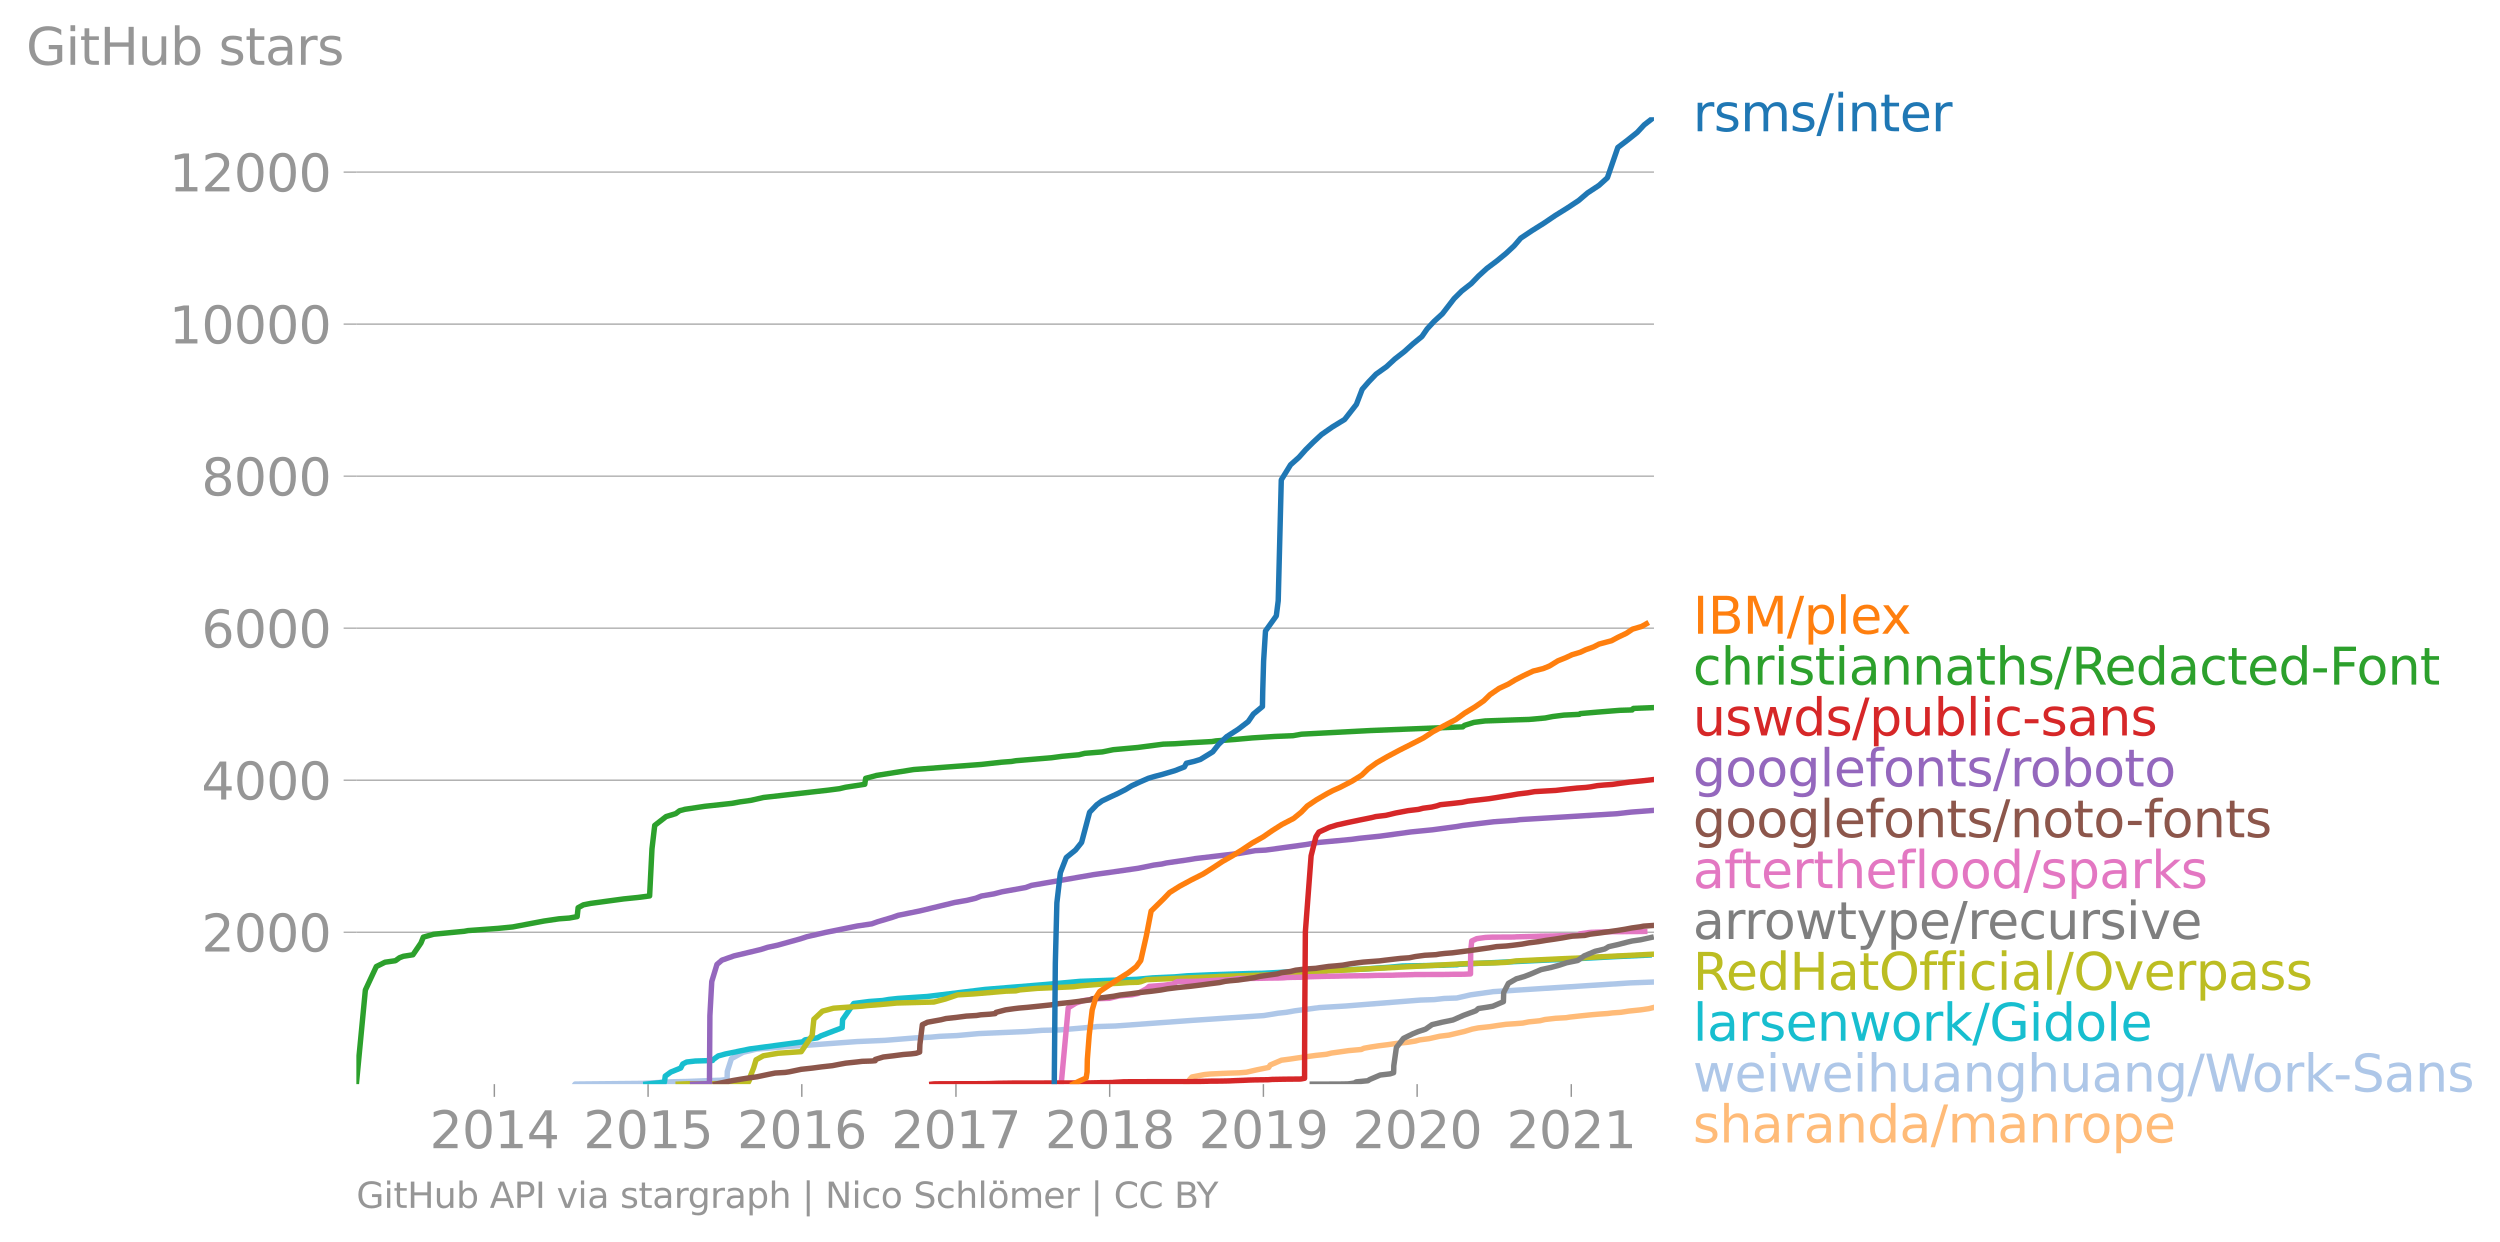 <svg height="455.889" viewBox="0 0 688.031 341.917" width="917.374" xmlns="http://www.w3.org/2000/svg" xmlns:xlink="http://www.w3.org/1999/xlink"><defs><style>*{stroke-linecap:butt;stroke-linejoin:round}</style></defs><g id="figure_1"><path d="M0 341.917h688.03V0H0z" style="fill:none" id="patch_1"/><g id="axes_1"><path d="M98.073 298.369h357.12V32.257H98.073z" style="fill:none" id="patch_2"/><path clip-path="url(#p3b4c001f83)" d="m326.531 298.369.91-1.318.593-.648 3.43-.67 1.47-.146 3.476-.168 2.019-.083 2.606-.084 2.004-.167 2.917-.67 3.207-.648.42-.67 3.087-1.318 2.363-.313 2.255-.335 2.38-.335 2.464-.334 2.94-.314 1.373-.335 2.39-.335 2.336-.334 3.476-.314.722-.335 1.84-.335 2.193-.334 2.506-.314 2.353-.335 3.245-.334 2.083-.335 1.106-.314 2.58-.335 2.96-.67 2.53-.313 1.42-.335 2.859-.669 2.128-.648 1.702-.335 3.182-.335 2.037-.314 2.377-.334 2.539-.168 2.067-.167 1.646-.335 3.107-.314 1.35-.334 2.92-.335 2.924-.167 1.003-.168 2.826-.313 3.226-.335 1.966-.168 2.41-.167 1.333-.167 2.328-.168 2.154-.334 3.237-.335 2.284-.335 1.355-.334" style="fill:none;stroke:#ffbb78;stroke-linecap:square;stroke-width:1.5" id="line2d_1"/><g id="matplotlib.axis_1"><g id="xtick_1"><g id="line2d_2"><defs><path d="M0 0v3.5" id="md250fef628" style="stroke:#969696;stroke-width:.4"/></defs><use style="fill:#969696;stroke:#969696;stroke-width:.4" x="136.051" xlink:href="#md250fef628" y="298.369"/></g><g style="fill:#969696" transform="matrix(.14 0 0 -.14 118.236 316.007)" id="text_1"><defs><path d="M1228 531h2203V0H469v531q359 372 979 998 621 627 780 809 303 340 423 576 121 236 121 464 0 372-261 606-261 235-680 235-297 0-627-103-329-103-704-313v638q381 153 712 231 332 78 607 78 725 0 1156-363 431-362 431-968 0-288-108-546-107-257-392-607-78-91-497-524-418-433-1181-1211z" id="DejaVuSans-32" transform="scale(.016)"/><path d="M2034 4250q-487 0-733-480-245-479-245-1442 0-959 245-1439 246-480 733-480 491 0 736 480 246 480 246 1439 0 963-246 1442-245 480-736 480zm0 500q785 0 1199-621 414-620 414-1801 0-1178-414-1799Q2819-91 2034-91q-784 0-1198 620-414 621-414 1799 0 1181 414 1801 414 621 1198 621z" id="DejaVuSans-30" transform="scale(.016)"/><path d="M794 531h1031v3560L703 3866v575l1116 225h631V531h1031V0H794v531z" id="DejaVuSans-31" transform="scale(.016)"/><path d="M2419 4116 825 1625h1594v2491zm-166 550h794V1625h666v-525h-666V0h-628v1100H313v609l1940 2957z" id="DejaVuSans-34" transform="scale(.016)"/></defs><use xlink:href="#DejaVuSans-32"/><use x="63.623" xlink:href="#DejaVuSans-30"/><use x="127.246" xlink:href="#DejaVuSans-31"/><use x="190.869" xlink:href="#DejaVuSans-34"/></g></g><g id="xtick_2"><use style="fill:#969696;stroke:#969696;stroke-width:.4" x="178.359" xlink:href="#md250fef628" y="298.369" id="line2d_3"/><g style="fill:#969696" transform="matrix(.14 0 0 -.14 160.544 316.007)" id="text_2"><defs><path d="M691 4666h2478v-532H1269V2991q137 47 274 70 138 23 276 23 781 0 1237-428 457-428 457-1159 0-753-469-1171Q2575-91 1722-91q-294 0-599 50Q819 9 494 109v635q281-153 581-228t634-75q541 0 856 284 316 284 316 772 0 487-316 771-315 285-856 285-253 0-505-56-251-56-513-175v2344z" id="DejaVuSans-35" transform="scale(.016)"/></defs><use xlink:href="#DejaVuSans-32"/><use x="63.623" xlink:href="#DejaVuSans-30"/><use x="127.246" xlink:href="#DejaVuSans-31"/><use x="190.869" xlink:href="#DejaVuSans-35"/></g></g><g id="xtick_3"><use style="fill:#969696;stroke:#969696;stroke-width:.4" x="220.666" xlink:href="#md250fef628" y="298.369" id="line2d_4"/><g style="fill:#969696" transform="matrix(.14 0 0 -.14 202.851 316.007)" id="text_3"><defs><path d="M2113 2584q-425 0-674-291-248-290-248-796 0-503 248-796 249-292 674-292t673 292q248 293 248 796 0 506-248 796-248 291-673 291zm1253 1979v-575q-238 112-480 171-242 60-480 60-625 0-955-422-329-422-376-1275 184 272 462 417 279 145 613 145 703 0 1111-427 408-426 408-1160 0-719-425-1154Q2819-91 2113-91q-810 0-1238 620-428 621-428 1799 0 1106 525 1764t1409 658q238 0 480-47t505-140z" id="DejaVuSans-36" transform="scale(.016)"/></defs><use xlink:href="#DejaVuSans-32"/><use x="63.623" xlink:href="#DejaVuSans-30"/><use x="127.246" xlink:href="#DejaVuSans-31"/><use x="190.869" xlink:href="#DejaVuSans-36"/></g></g><g id="xtick_4"><use style="fill:#969696;stroke:#969696;stroke-width:.4" x="263.09" xlink:href="#md250fef628" y="298.369" id="line2d_5"/><g style="fill:#969696" transform="matrix(.14 0 0 -.14 245.275 316.007)" id="text_4"><defs><path d="M525 4666h3000v-269L1831 0h-659l1594 4134H525v532z" id="DejaVuSans-37" transform="scale(.016)"/></defs><use xlink:href="#DejaVuSans-32"/><use x="63.623" xlink:href="#DejaVuSans-30"/><use x="127.246" xlink:href="#DejaVuSans-31"/><use x="190.869" xlink:href="#DejaVuSans-37"/></g></g><g id="xtick_5"><use style="fill:#969696;stroke:#969696;stroke-width:.4" x="305.397" xlink:href="#md250fef628" y="298.369" id="line2d_6"/><g style="fill:#969696" transform="matrix(.14 0 0 -.14 287.582 316.007)" id="text_5"><defs><path d="M2034 2216q-450 0-708-241-257-241-257-662 0-422 257-663 258-241 708-241t709 242q260 243 260 662 0 421-258 662-257 241-711 241zm-631 268q-406 100-633 378-226 279-226 679 0 559 398 884 399 325 1092 325 697 0 1094-325t397-884q0-400-227-679-226-278-629-378 456-106 710-416 255-309 255-755 0-679-414-1042Q2806-91 2034-91q-771 0-1186 362-414 363-414 1042 0 446 256 755 257 310 713 416zm-231 997q0-362 226-565 227-203 636-203 407 0 636 203 230 203 230 565 0 363-230 566-229 203-636 203-409 0-636-203-226-203-226-566z" id="DejaVuSans-38" transform="scale(.016)"/></defs><use xlink:href="#DejaVuSans-32"/><use x="63.623" xlink:href="#DejaVuSans-30"/><use x="127.246" xlink:href="#DejaVuSans-31"/><use x="190.869" xlink:href="#DejaVuSans-38"/></g></g><g id="xtick_6"><use style="fill:#969696;stroke:#969696;stroke-width:.4" x="347.705" xlink:href="#md250fef628" y="298.369" id="line2d_7"/><g style="fill:#969696" transform="matrix(.14 0 0 -.14 329.89 316.007)" id="text_6"><defs><path d="M703 97v575q238-113 481-172 244-59 479-59 625 0 954 420 330 420 377 1277-181-269-460-413-278-144-615-144-700 0-1108 423-408 424-408 1159 0 718 425 1152 425 435 1131 435 810 0 1236-621 427-620 427-1801 0-1103-524-1761Q2575-91 1691-91q-238 0-482 47Q966 3 703 97zm1256 1978q425 0 673 290 249 291 249 798 0 503-249 795-248 292-673 292t-673-292q-248-292-248-795 0-507 248-798 248-290 673-290z" id="DejaVuSans-39" transform="scale(.016)"/></defs><use xlink:href="#DejaVuSans-32"/><use x="63.623" xlink:href="#DejaVuSans-30"/><use x="127.246" xlink:href="#DejaVuSans-31"/><use x="190.869" xlink:href="#DejaVuSans-39"/></g></g><g id="xtick_7"><use style="fill:#969696;stroke:#969696;stroke-width:.4" x="390.012" xlink:href="#md250fef628" y="298.369" id="line2d_8"/><g style="fill:#969696" transform="matrix(.14 0 0 -.14 372.197 316.007)" id="text_7"><use xlink:href="#DejaVuSans-32"/><use x="63.623" xlink:href="#DejaVuSans-30"/><use x="127.246" xlink:href="#DejaVuSans-32"/><use x="190.869" xlink:href="#DejaVuSans-30"/></g></g><g id="xtick_8"><use style="fill:#969696;stroke:#969696;stroke-width:.4" x="432.435" xlink:href="#md250fef628" y="298.369" id="line2d_9"/><g style="fill:#969696" transform="matrix(.14 0 0 -.14 414.62 316.007)" id="text_8"><use xlink:href="#DejaVuSans-32"/><use x="63.623" xlink:href="#DejaVuSans-30"/><use x="127.246" xlink:href="#DejaVuSans-32"/><use x="190.869" xlink:href="#DejaVuSans-31"/></g></g></g><g id="matplotlib.axis_2"><g id="ytick_1"><path clip-path="url(#p3b4c001f83)" d="M98.073 256.552h357.12" style="fill:none;stroke:#969696;stroke-linecap:square;stroke-width:.3" id="line2d_10"/><g id="line2d_11"><defs><path d="M0 0h-3.5" id="m8108a44b3c" style="stroke:#969696;stroke-width:.3"/></defs><use style="fill:#969696;stroke:#969696;stroke-width:.3" x="98.073" xlink:href="#m8108a44b3c" y="256.552"/></g><g style="fill:#969696" transform="matrix(.14 0 0 -.14 55.443 261.87)" id="text_9"><use xlink:href="#DejaVuSans-32"/><use x="63.623" xlink:href="#DejaVuSans-30"/><use x="127.246" xlink:href="#DejaVuSans-30"/><use x="190.869" xlink:href="#DejaVuSans-30"/></g></g><g id="ytick_2"><path clip-path="url(#p3b4c001f83)" d="M98.073 214.713h357.12" style="fill:none;stroke:#969696;stroke-linecap:square;stroke-width:.3" id="line2d_12"/><use style="fill:#969696;stroke:#969696;stroke-width:.3" x="98.073" xlink:href="#m8108a44b3c" y="214.713" id="line2d_13"/><g style="fill:#969696" transform="matrix(.14 0 0 -.14 55.443 220.032)" id="text_10"><use xlink:href="#DejaVuSans-34"/><use x="63.623" xlink:href="#DejaVuSans-30"/><use x="127.246" xlink:href="#DejaVuSans-30"/><use x="190.869" xlink:href="#DejaVuSans-30"/></g></g><g id="ytick_3"><path clip-path="url(#p3b4c001f83)" d="M98.073 172.875h357.12" style="fill:none;stroke:#969696;stroke-linecap:square;stroke-width:.3" id="line2d_14"/><use style="fill:#969696;stroke:#969696;stroke-width:.3" x="98.073" xlink:href="#m8108a44b3c" y="172.875" id="line2d_15"/><g style="fill:#969696" transform="matrix(.14 0 0 -.14 55.443 178.194)" id="text_11"><use xlink:href="#DejaVuSans-36"/><use x="63.623" xlink:href="#DejaVuSans-30"/><use x="127.246" xlink:href="#DejaVuSans-30"/><use x="190.869" xlink:href="#DejaVuSans-30"/></g></g><g id="ytick_4"><path clip-path="url(#p3b4c001f83)" d="M98.073 131.037h357.12" style="fill:none;stroke:#969696;stroke-linecap:square;stroke-width:.3" id="line2d_16"/><use style="fill:#969696;stroke:#969696;stroke-width:.3" x="98.073" xlink:href="#m8108a44b3c" y="131.037" id="line2d_17"/><g style="fill:#969696" transform="matrix(.14 0 0 -.14 55.443 136.356)" id="text_12"><use xlink:href="#DejaVuSans-38"/><use x="63.623" xlink:href="#DejaVuSans-30"/><use x="127.246" xlink:href="#DejaVuSans-30"/><use x="190.869" xlink:href="#DejaVuSans-30"/></g></g><g id="ytick_5"><path clip-path="url(#p3b4c001f83)" d="M98.073 89.199h357.12" style="fill:none;stroke:#969696;stroke-linecap:square;stroke-width:.3" id="line2d_18"/><use style="fill:#969696;stroke:#969696;stroke-width:.3" x="98.073" xlink:href="#m8108a44b3c" y="89.199" id="line2d_19"/><g style="fill:#969696" transform="matrix(.14 0 0 -.14 46.536 94.518)" id="text_13"><use xlink:href="#DejaVuSans-31"/><use x="63.623" xlink:href="#DejaVuSans-30"/><use x="127.246" xlink:href="#DejaVuSans-30"/><use x="190.869" xlink:href="#DejaVuSans-30"/><use x="254.492" xlink:href="#DejaVuSans-30"/></g></g><g id="ytick_6"><path clip-path="url(#p3b4c001f83)" d="M98.073 47.36h357.12" style="fill:none;stroke:#969696;stroke-linecap:square;stroke-width:.3" id="line2d_20"/><use style="fill:#969696;stroke:#969696;stroke-width:.3" x="98.073" xlink:href="#m8108a44b3c" y="47.361" id="line2d_21"/><g style="fill:#969696" transform="matrix(.14 0 0 -.14 46.536 52.68)" id="text_14"><use xlink:href="#DejaVuSans-31"/><use x="63.623" xlink:href="#DejaVuSans-32"/><use x="127.246" xlink:href="#DejaVuSans-30"/><use x="190.869" xlink:href="#DejaVuSans-30"/><use x="254.492" xlink:href="#DejaVuSans-30"/></g></g><g style="fill:#969696" transform="matrix(.14 0 0 -.14 7.2 17.838)" id="text_15"><defs><path d="M3809 666v1253H2778v519h1656V434q-365-259-806-392-440-133-940-133-1094 0-1712 639-617 640-617 1780 0 1144 617 1783 618 639 1712 639 456 0 867-113 411-112 758-331v-672q-350 297-744 447t-828 150q-857 0-1287-478-429-478-429-1425 0-944 429-1422 430-478 1287-478 334 0 596 58 263 58 472 180z" id="DejaVuSans-47" transform="scale(.016)"/><path d="M603 3500h575V0H603v3500zm0 1363h575v-729H603v729z" id="DejaVuSans-69" transform="scale(.016)"/><path d="M1172 4494v-994h1184v-447H1172V1153q0-428 117-550t477-122h590V0h-590q-666 0-919 248-253 249-253 905v1900H172v447h422v994h578z" id="DejaVuSans-74" transform="scale(.016)"/><path d="M628 4666h631V2753h2294v1913h631V0h-631v2222H1259V0H628v4666z" id="DejaVuSans-48" transform="scale(.016)"/><path d="M544 1381v2119h575V1403q0-497 193-746 194-248 582-248 465 0 735 297 271 297 271 810v1984h575V0h-575v538q-209-319-486-474-276-155-642-155-603 0-916 375-312 375-312 1097zm1447 2203z" id="DejaVuSans-75" transform="scale(.016)"/><path d="M3116 1747q0 634-261 995t-717 361q-457 0-718-361t-261-995q0-634 261-995t718-361q456 0 717 361t261 995zM1159 2969q182 312 458 463 277 152 661 152 638 0 1036-506 399-506 399-1331T3314 415Q2916-91 2278-91q-384 0-661 152-276 152-458 464V0H581v4863h578V2969z" id="DejaVuSans-62" transform="scale(.016)"/><path d="M2834 3397v-544q-243 125-506 187-262 63-544 63-428 0-642-131t-214-394q0-200 153-314t616-217l197-44q612-131 870-370t258-667q0-488-386-773Q2250-91 1575-91q-281 0-586 55T347 128v594q319-166 628-249 309-82 613-82 406 0 624 139 219 139 219 392 0 234-158 359-157 125-692 241l-200 47q-534 112-772 345-237 233-237 639 0 494 350 762 350 269 994 269 318 0 599-47 282-46 519-140z" id="DejaVuSans-73" transform="scale(.016)"/><path d="M2194 1759q-697 0-966-159t-269-544q0-306 202-486 202-179 548-179 479 0 768 339t289 901v128h-572zm1147 238V0h-575v531q-197-318-491-470T1556-91q-537 0-855 302-317 302-317 808 0 590 395 890 396 300 1180 300h807v57q0 397-261 614t-733 217q-300 0-585-72-284-72-546-216v532q315 122 612 182 297 61 578 61 760 0 1135-394 375-393 375-1193z" id="DejaVuSans-61" transform="scale(.016)"/><path d="M2631 2963q-97 56-211 82-114 27-251 27-488 0-749-317t-261-911V0H581v3500h578v-544q182 319 472 473 291 155 707 155 59 0 131-8 72-7 159-23l3-590z" id="DejaVuSans-72" transform="scale(.016)"/></defs><use xlink:href="#DejaVuSans-47"/><use x="77.49" xlink:href="#DejaVuSans-69"/><use x="105.273" xlink:href="#DejaVuSans-74"/><use x="144.482" xlink:href="#DejaVuSans-48"/><use x="219.678" xlink:href="#DejaVuSans-75"/><use x="283.057" xlink:href="#DejaVuSans-62"/><use x="346.533" xlink:href="#DejaVuSans-20"/><use x="378.32" xlink:href="#DejaVuSans-73"/><use x="430.42" xlink:href="#DejaVuSans-74"/><use x="469.629" xlink:href="#DejaVuSans-61"/><use x="530.908" xlink:href="#DejaVuSans-72"/><use x="572.021" xlink:href="#DejaVuSans-73"/></g></g><path clip-path="url(#p3b4c001f83)" d="m158.271 298.369.014-.02 18.66-.19 7.918-.439 4.123-.083 7.085-.272 2.287-.063 1.742-.23.064-2.197 1.127-3.514 3.212-1.757 3.727-.879 7.903-.648.864-.105 5.519-.335 13.324-.983 7.718-.334 8.27-.67 4.377-.209 2.45-.23 4.728-.21 5.948-.543 13.064-.565 4.427-.335 4.736-.104 5.208-.44 4.884-.439.02-.042 5.37-.167 21.12-1.548 19.648-1.318 3.934-.649 2.134-.23 2.519-.439 6.68-.879 7.339-.439 5.473-.44 15.035-1.192 3.787-.125 2.741-.314 3.454-.125 3.847-.879 6.233-.879 37.725-2.405 6.255-.23h0" style="fill:none;stroke:#aec7e8;stroke-linecap:square;stroke-width:1.5" id="line2d_22"/><path clip-path="url(#p3b4c001f83)" d="m177.748 298.369 5.118-.544.218-1.673 1.53-1.11 2.733-1.108.559-1.109 1.065-.543 2.366-.272 4.773-.147.022-.146 1.527-1.109 1.994-.544 6.695-1.38 14.515-1.946.708-.565 3.37-.544 1.015-.565 5.814-2.217.118-2.238 3.073-4.435 4.206-.544 3.75-.272 1.675-.293 2.475-.272 4.04-.272 4.082-.272 15.902-1.945 16.894-1.38 9.211-.838 15.665-.564 4.381-.398 6.014-.272 3.424-.293 6.294-.272 10.712-.355 3.653-.063 7.961-.418 13.541-.565 5.673-.126 7.889-.565 3.587-.334 11.398-.21.724-.062 2.864-.063.702-.146 23.272-1.11 3.927-.146 15.725-.836 9.258-.44h0" style="fill:none;stroke:#17becf;stroke-linecap:square;stroke-width:1.5" id="line2d_23"/><g style="fill:#1f77b4" transform="matrix(.14 0 0 -.14 465.907 36.12)" id="text_16"><defs><path d="M3328 2828q216 388 516 572t706 184q547 0 844-383 297-382 297-1088V0h-578v2094q0 503-179 746-178 244-543 244-447 0-707-297-259-296-259-809V0h-578v2094q0 506-178 748t-550 242q-441 0-701-298-259-298-259-808V0H581v3500h578v-544q197 322 472 475t653 153q382 0 649-194 267-193 395-562z" id="DejaVuSans-6d" transform="scale(.016)"/><path d="M1625 4666h531L531-594H0l1625 5260z" id="DejaVuSans-2f" transform="scale(.016)"/><path d="M3513 2113V0h-575v2094q0 497-194 743-194 247-581 247-466 0-735-297-269-296-269-809V0H581v3500h578v-544q207 316 486 472 280 156 646 156 603 0 912-373 310-373 310-1098z" id="DejaVuSans-6e" transform="scale(.016)"/><path d="M3597 1894v-281H953q38-594 358-905t892-311q331 0 642 81t618 244V178Q3153 47 2828-22t-659-69q-838 0-1327 487-489 488-489 1320 0 859 464 1363 464 505 1252 505 706 0 1117-455 411-454 411-1235zm-575 169q-6 471-264 752-258 282-683 282-481 0-770-272t-333-766l2050 4z" id="DejaVuSans-65" transform="scale(.016)"/></defs><use xlink:href="#DejaVuSans-72"/><use x="41.113" xlink:href="#DejaVuSans-73"/><use x="93.213" xlink:href="#DejaVuSans-6d"/><use x="190.625" xlink:href="#DejaVuSans-73"/><use x="242.725" xlink:href="#DejaVuSans-2f"/><use x="276.416" xlink:href="#DejaVuSans-69"/><use x="304.199" xlink:href="#DejaVuSans-6e"/><use x="367.578" xlink:href="#DejaVuSans-74"/><use x="406.787" xlink:href="#DejaVuSans-65"/><use x="468.311" xlink:href="#DejaVuSans-72"/></g><g style="fill:#ff7f0e" transform="matrix(.14 0 0 -.14 465.907 174.417)" id="text_17"><defs><path d="M628 4666h631V0H628v4666z" id="DejaVuSans-49" transform="scale(.016)"/><path d="M1259 2228V519h1013q509 0 754 211 246 211 246 645 0 438-246 645-245 208-754 208H1259zm0 1919V2741h935q462 0 688 173 227 174 227 530 0 353-227 528-226 175-688 175h-935zm-631 519h1613q722 0 1112-300 391-300 391-853 0-429-200-682t-588-315q466-100 724-418 258-317 258-792 0-625-425-966Q3088 0 2303 0H628v4666z" id="DejaVuSans-42" transform="scale(.016)"/><path d="M628 4666h941l1190-3175 1197 3175h941V0h-616v4097L3078 897h-634L1241 4097V0H628v4666z" id="DejaVuSans-4d" transform="scale(.016)"/><path d="M1159 525v-1856H581v4831h578v-531q182 312 458 463 277 152 661 152 638 0 1036-506 399-506 399-1331T3314 415Q2916-91 2278-91q-384 0-661 152-276 152-458 464zm1957 1222q0 634-261 995t-717 361q-457 0-718-361t-261-995q0-634 261-995t718-361q456 0 717 361t261 995z" id="DejaVuSans-70" transform="scale(.016)"/><path d="M603 4863h575V0H603v4863z" id="DejaVuSans-6c" transform="scale(.016)"/><path d="M3513 3500 2247 1797 3578 0h-678L1881 1375 863 0H184l1360 1831L300 3500h678l928-1247 928 1247h679z" id="DejaVuSans-78" transform="scale(.016)"/></defs><use xlink:href="#DejaVuSans-49"/><use x="29.492" xlink:href="#DejaVuSans-42"/><use x="98.096" xlink:href="#DejaVuSans-4d"/><use x="184.375" xlink:href="#DejaVuSans-2f"/><use x="218.066" xlink:href="#DejaVuSans-70"/><use x="281.543" xlink:href="#DejaVuSans-6c"/><use x="309.326" xlink:href="#DejaVuSans-65"/><use x="369.1" xlink:href="#DejaVuSans-78"/></g><g style="fill:#2ca02c" transform="matrix(.14 0 0 -.14 465.907 188.417)" id="text_18"><defs><path d="M3122 3366v-538q-244 135-489 202t-495 67q-560 0-870-355-309-354-309-995t309-996q310-354 870-354 250 0 495 67t489 202V134Q2881 22 2623-34q-257-57-548-57-791 0-1257 497-465 497-465 1341 0 856 470 1346 471 491 1290 491 265 0 518-55 253-54 491-163z" id="DejaVuSans-63" transform="scale(.016)"/><path d="M3513 2113V0h-575v2094q0 497-194 743-194 247-581 247-466 0-735-297-269-296-269-809V0H581v4863h578V2956q207 316 486 472 280 156 646 156 603 0 912-373 310-373 310-1098z" id="DejaVuSans-68" transform="scale(.016)"/><path d="M2841 2188q203-69 395-294t386-619L4263 0h-679l-596 1197q-232 469-449 622t-592 153h-688V0H628v4666h1425q800 0 1194-335 394-334 394-1009 0-441-205-732-205-290-595-402zM1259 4147V2491h794q456 0 689 211t233 620q0 409-233 617t-689 208h-794z" id="DejaVuSans-52" transform="scale(.016)"/><path d="M2906 2969v1894h575V0h-575v525q-181-312-458-464-276-152-664-152-634 0-1033 506-398 507-398 1332t398 1331q399 506 1033 506 388 0 664-152 277-151 458-463zM947 1747q0-634 261-995t717-361q456 0 718 361 263 361 263 995t-263 995q-262 361-718 361t-717-361q-261-361-261-995z" id="DejaVuSans-64" transform="scale(.016)"/><path d="M313 2009h1684v-512H313v512z" id="DejaVuSans-2d" transform="scale(.016)"/><path d="M628 4666h2681v-532H1259V2759h1850v-531H1259V0H628v4666z" id="DejaVuSans-46" transform="scale(.016)"/><path d="M1959 3097q-462 0-731-361t-269-989q0-628 267-989 268-361 733-361 460 0 728 362 269 363 269 988 0 622-269 986-268 364-728 364zm0 487q750 0 1178-488 429-487 429-1349 0-859-429-1349Q2709-91 1959-91q-753 0-1180 489-426 490-426 1349 0 862 426 1349 427 488 1180 488z" id="DejaVuSans-6f" transform="scale(.016)"/></defs><use xlink:href="#DejaVuSans-63"/><use x="54.98" xlink:href="#DejaVuSans-68"/><use x="118.359" xlink:href="#DejaVuSans-72"/><use x="159.473" xlink:href="#DejaVuSans-69"/><use x="187.256" xlink:href="#DejaVuSans-73"/><use x="239.355" xlink:href="#DejaVuSans-74"/><use x="278.564" xlink:href="#DejaVuSans-69"/><use x="306.348" xlink:href="#DejaVuSans-61"/><use x="367.627" xlink:href="#DejaVuSans-6e"/><use x="431.006" xlink:href="#DejaVuSans-6e"/><use x="494.385" xlink:href="#DejaVuSans-61"/><use x="555.664" xlink:href="#DejaVuSans-74"/><use x="594.873" xlink:href="#DejaVuSans-68"/><use x="658.252" xlink:href="#DejaVuSans-73"/><use x="710.352" xlink:href="#DejaVuSans-2f"/><use x="744.043" xlink:href="#DejaVuSans-52"/><use x="809.025" xlink:href="#DejaVuSans-65"/><use x="870.549" xlink:href="#DejaVuSans-64"/><use x="934.025" xlink:href="#DejaVuSans-61"/><use x="995.305" xlink:href="#DejaVuSans-63"/><use x="1050.285" xlink:href="#DejaVuSans-74"/><use x="1089.494" xlink:href="#DejaVuSans-65"/><use x="1151.018" xlink:href="#DejaVuSans-64"/><use x="1214.494" xlink:href="#DejaVuSans-2d"/><use x="1250.578" xlink:href="#DejaVuSans-46"/><use x="1304.473" xlink:href="#DejaVuSans-6f"/><use x="1365.654" xlink:href="#DejaVuSans-6e"/><use x="1429.033" xlink:href="#DejaVuSans-74"/></g><g style="fill:#d62728" transform="matrix(.14 0 0 -.14 465.907 202.417)" id="text_19"><defs><path d="M269 3500h575l719-2731 715 2731h678l719-2731 716 2731h575L4050 0h-678l-753 2869L1863 0h-679L269 3500z" id="DejaVuSans-77" transform="scale(.016)"/></defs><use xlink:href="#DejaVuSans-75"/><use x="63.379" xlink:href="#DejaVuSans-73"/><use x="115.479" xlink:href="#DejaVuSans-77"/><use x="197.266" xlink:href="#DejaVuSans-64"/><use x="260.742" xlink:href="#DejaVuSans-73"/><use x="312.842" xlink:href="#DejaVuSans-2f"/><use x="346.533" xlink:href="#DejaVuSans-70"/><use x="410.01" xlink:href="#DejaVuSans-75"/><use x="473.389" xlink:href="#DejaVuSans-62"/><use x="536.865" xlink:href="#DejaVuSans-6c"/><use x="564.648" xlink:href="#DejaVuSans-69"/><use x="592.432" xlink:href="#DejaVuSans-63"/><use x="647.412" xlink:href="#DejaVuSans-2d"/><use x="683.496" xlink:href="#DejaVuSans-73"/><use x="735.596" xlink:href="#DejaVuSans-61"/><use x="796.875" xlink:href="#DejaVuSans-6e"/><use x="860.254" xlink:href="#DejaVuSans-73"/></g><g style="fill:#9467bd" transform="matrix(.14 0 0 -.14 465.907 216.417)" id="text_20"><defs><path d="M2906 1791q0 625-258 968-257 344-723 344-462 0-720-344-258-343-258-968 0-622 258-966t720-344q466 0 723 344 258 344 258 966zm575-1357q0-893-397-1329-396-436-1215-436-303 0-572 45t-522 139v559q253-137 500-202 247-66 503-66 566 0 847 295t281 892v285q-178-310-456-463T1784 0Q1141 0 747 490 353 981 353 1791q0 812 394 1302 394 491 1037 491 388 0 666-153t456-462v531h575V434z" id="DejaVuSans-67" transform="scale(.016)"/><path d="M2375 4863v-479h-550q-309 0-430-125-120-125-120-450v-309h947v-447h-947V0H697v3053H147v447h550v244q0 584 272 851 272 268 862 268h544z" id="DejaVuSans-66" transform="scale(.016)"/></defs><use xlink:href="#DejaVuSans-67"/><use x="63.477" xlink:href="#DejaVuSans-6f"/><use x="124.658" xlink:href="#DejaVuSans-6f"/><use x="185.84" xlink:href="#DejaVuSans-67"/><use x="249.316" xlink:href="#DejaVuSans-6c"/><use x="277.1" xlink:href="#DejaVuSans-65"/><use x="338.623" xlink:href="#DejaVuSans-66"/><use x="373.828" xlink:href="#DejaVuSans-6f"/><use x="435.01" xlink:href="#DejaVuSans-6e"/><use x="498.389" xlink:href="#DejaVuSans-74"/><use x="537.598" xlink:href="#DejaVuSans-73"/><use x="589.697" xlink:href="#DejaVuSans-2f"/><use x="623.389" xlink:href="#DejaVuSans-72"/><use x="662.252" xlink:href="#DejaVuSans-6f"/><use x="723.434" xlink:href="#DejaVuSans-62"/><use x="786.91" xlink:href="#DejaVuSans-6f"/><use x="848.092" xlink:href="#DejaVuSans-74"/><use x="887.301" xlink:href="#DejaVuSans-6f"/></g><g style="fill:#8c564b" transform="matrix(.14 0 0 -.14 465.907 230.417)" id="text_21"><use xlink:href="#DejaVuSans-67"/><use x="63.477" xlink:href="#DejaVuSans-6f"/><use x="124.658" xlink:href="#DejaVuSans-6f"/><use x="185.84" xlink:href="#DejaVuSans-67"/><use x="249.316" xlink:href="#DejaVuSans-6c"/><use x="277.1" xlink:href="#DejaVuSans-65"/><use x="338.623" xlink:href="#DejaVuSans-66"/><use x="373.828" xlink:href="#DejaVuSans-6f"/><use x="435.01" xlink:href="#DejaVuSans-6e"/><use x="498.389" xlink:href="#DejaVuSans-74"/><use x="537.598" xlink:href="#DejaVuSans-73"/><use x="589.697" xlink:href="#DejaVuSans-2f"/><use x="623.389" xlink:href="#DejaVuSans-6e"/><use x="686.768" xlink:href="#DejaVuSans-6f"/><use x="747.949" xlink:href="#DejaVuSans-74"/><use x="787.158" xlink:href="#DejaVuSans-6f"/><use x="850.215" xlink:href="#DejaVuSans-2d"/><use x="886.299" xlink:href="#DejaVuSans-66"/><use x="921.504" xlink:href="#DejaVuSans-6f"/><use x="982.686" xlink:href="#DejaVuSans-6e"/><use x="1046.064" xlink:href="#DejaVuSans-74"/><use x="1085.273" xlink:href="#DejaVuSans-73"/></g><g style="fill:#e377c2" transform="matrix(.14 0 0 -.14 465.907 244.417)" id="text_22"><defs><path d="M581 4863h578V1991l1716 1509h734L1753 1863 3688 0h-750L1159 1709V0H581v4863z" id="DejaVuSans-6b" transform="scale(.016)"/></defs><use xlink:href="#DejaVuSans-61"/><use x="61.279" xlink:href="#DejaVuSans-66"/><use x="94.734" xlink:href="#DejaVuSans-74"/><use x="133.943" xlink:href="#DejaVuSans-65"/><use x="195.467" xlink:href="#DejaVuSans-72"/><use x="236.58" xlink:href="#DejaVuSans-74"/><use x="275.789" xlink:href="#DejaVuSans-68"/><use x="339.168" xlink:href="#DejaVuSans-65"/><use x="400.691" xlink:href="#DejaVuSans-66"/><use x="435.896" xlink:href="#DejaVuSans-6c"/><use x="463.68" xlink:href="#DejaVuSans-6f"/><use x="524.861" xlink:href="#DejaVuSans-6f"/><use x="586.043" xlink:href="#DejaVuSans-64"/><use x="649.52" xlink:href="#DejaVuSans-2f"/><use x="683.211" xlink:href="#DejaVuSans-73"/><use x="735.311" xlink:href="#DejaVuSans-70"/><use x="798.787" xlink:href="#DejaVuSans-61"/><use x="860.066" xlink:href="#DejaVuSans-72"/><use x="901.18" xlink:href="#DejaVuSans-6b"/><use x="959.09" xlink:href="#DejaVuSans-73"/></g><g style="fill:#7f7f7f" transform="matrix(.14 0 0 -.14 465.907 258.417)" id="text_23"><defs><path d="M2059-325q-243-625-475-815-231-191-618-191H506v481h338q237 0 368 113 132 112 291 531l103 262L191 3500h609L1894 763l1094 2737h609L2059-325z" id="DejaVuSans-79" transform="scale(.016)"/><path d="M191 3500h609L1894 563l1094 2937h609L2284 0h-781L191 3500z" id="DejaVuSans-76" transform="scale(.016)"/></defs><use xlink:href="#DejaVuSans-61"/><use x="61.279" xlink:href="#DejaVuSans-72"/><use x="100.643" xlink:href="#DejaVuSans-72"/><use x="139.506" xlink:href="#DejaVuSans-6f"/><use x="200.688" xlink:href="#DejaVuSans-77"/><use x="282.475" xlink:href="#DejaVuSans-74"/><use x="321.684" xlink:href="#DejaVuSans-79"/><use x="380.863" xlink:href="#DejaVuSans-70"/><use x="444.34" xlink:href="#DejaVuSans-65"/><use x="505.863" xlink:href="#DejaVuSans-2f"/><use x="539.555" xlink:href="#DejaVuSans-72"/><use x="578.418" xlink:href="#DejaVuSans-65"/><use x="639.941" xlink:href="#DejaVuSans-63"/><use x="694.922" xlink:href="#DejaVuSans-75"/><use x="758.301" xlink:href="#DejaVuSans-72"/><use x="799.414" xlink:href="#DejaVuSans-73"/><use x="851.514" xlink:href="#DejaVuSans-69"/><use x="879.297" xlink:href="#DejaVuSans-76"/><use x="938.477" xlink:href="#DejaVuSans-65"/></g><g style="fill:#bcbd22" transform="matrix(.14 0 0 -.14 465.907 272.417)" id="text_24"><defs><path d="M2522 4238q-688 0-1093-513-404-512-404-1397 0-881 404-1394 405-512 1093-512 687 0 1089 512 402 513 402 1394 0 885-402 1397-402 513-1089 513zm0 512q981 0 1568-658 588-658 588-1764 0-1103-588-1761Q3503-91 2522-91q-984 0-1574 656-589 657-589 1763t589 1764q590 658 1574 658z" id="DejaVuSans-4f" transform="scale(.016)"/></defs><use xlink:href="#DejaVuSans-52"/><use x="64.982" xlink:href="#DejaVuSans-65"/><use x="126.506" xlink:href="#DejaVuSans-64"/><use x="189.982" xlink:href="#DejaVuSans-48"/><use x="265.178" xlink:href="#DejaVuSans-61"/><use x="326.457" xlink:href="#DejaVuSans-74"/><use x="365.666" xlink:href="#DejaVuSans-4f"/><use x="444.377" xlink:href="#DejaVuSans-66"/><use x="479.582" xlink:href="#DejaVuSans-66"/><use x="514.787" xlink:href="#DejaVuSans-69"/><use x="542.57" xlink:href="#DejaVuSans-63"/><use x="597.551" xlink:href="#DejaVuSans-69"/><use x="625.334" xlink:href="#DejaVuSans-61"/><use x="686.613" xlink:href="#DejaVuSans-6c"/><use x="714.396" xlink:href="#DejaVuSans-2f"/><use x="748.088" xlink:href="#DejaVuSans-4f"/><use x="826.799" xlink:href="#DejaVuSans-76"/><use x="885.979" xlink:href="#DejaVuSans-65"/><use x="947.502" xlink:href="#DejaVuSans-72"/><use x="988.615" xlink:href="#DejaVuSans-70"/><use x="1052.092" xlink:href="#DejaVuSans-61"/><use x="1113.371" xlink:href="#DejaVuSans-73"/><use x="1165.471" xlink:href="#DejaVuSans-73"/></g><g style="fill:#17becf" transform="matrix(.14 0 0 -.14 465.907 286.417)" id="text_25"><use xlink:href="#DejaVuSans-6c"/><use x="27.783" xlink:href="#DejaVuSans-61"/><use x="89.063" xlink:href="#DejaVuSans-72"/><use x="130.176" xlink:href="#DejaVuSans-73"/><use x="182.275" xlink:href="#DejaVuSans-65"/><use x="243.799" xlink:href="#DejaVuSans-6e"/><use x="307.178" xlink:href="#DejaVuSans-77"/><use x="388.965" xlink:href="#DejaVuSans-6f"/><use x="450.146" xlink:href="#DejaVuSans-72"/><use x="491.26" xlink:href="#DejaVuSans-6b"/><use x="549.17" xlink:href="#DejaVuSans-2f"/><use x="582.861" xlink:href="#DejaVuSans-47"/><use x="660.352" xlink:href="#DejaVuSans-69"/><use x="688.135" xlink:href="#DejaVuSans-64"/><use x="751.611" xlink:href="#DejaVuSans-6f"/><use x="812.793" xlink:href="#DejaVuSans-6c"/><use x="840.576" xlink:href="#DejaVuSans-65"/></g><g style="fill:#aec7e8" transform="matrix(.14 0 0 -.14 465.907 300.417)" id="text_26"><defs><path d="M213 4666h637l981-3944 978 3944h710l981-3944 978 3944h641L4947 0h-794l-984 4050L2175 0h-794L213 4666z" id="DejaVuSans-57" transform="scale(.016)"/><path d="M3425 4513v-616q-359 172-678 256-319 85-616 85-515 0-795-200t-280-569q0-310 186-468 186-157 705-254l381-78q706-135 1042-474t336-907q0-679-455-1029Q2797-91 1919-91q-331 0-705 75-373 75-773 222v650q384-215 753-325 369-109 725-109 540 0 834 212 294 213 294 607 0 343-211 537t-692 291l-385 75q-706 140-1022 440-315 300-315 835 0 619 436 975t1201 356q329 0 669-60 341-59 697-177z" id="DejaVuSans-53" transform="scale(.016)"/></defs><use xlink:href="#DejaVuSans-77"/><use x="81.787" xlink:href="#DejaVuSans-65"/><use x="143.311" xlink:href="#DejaVuSans-69"/><use x="171.094" xlink:href="#DejaVuSans-77"/><use x="252.881" xlink:href="#DejaVuSans-65"/><use x="314.404" xlink:href="#DejaVuSans-69"/><use x="342.188" xlink:href="#DejaVuSans-68"/><use x="405.566" xlink:href="#DejaVuSans-75"/><use x="468.945" xlink:href="#DejaVuSans-61"/><use x="530.225" xlink:href="#DejaVuSans-6e"/><use x="593.604" xlink:href="#DejaVuSans-67"/><use x="657.08" xlink:href="#DejaVuSans-68"/><use x="720.459" xlink:href="#DejaVuSans-75"/><use x="783.838" xlink:href="#DejaVuSans-61"/><use x="845.117" xlink:href="#DejaVuSans-6e"/><use x="908.496" xlink:href="#DejaVuSans-67"/><use x="971.973" xlink:href="#DejaVuSans-2f"/><use x="1005.664" xlink:href="#DejaVuSans-57"/><use x="1098.666" xlink:href="#DejaVuSans-6f"/><use x="1159.848" xlink:href="#DejaVuSans-72"/><use x="1200.961" xlink:href="#DejaVuSans-6b"/><use x="1258.871" xlink:href="#DejaVuSans-2d"/><use x="1294.955" xlink:href="#DejaVuSans-53"/><use x="1358.432" xlink:href="#DejaVuSans-61"/><use x="1419.711" xlink:href="#DejaVuSans-6e"/><use x="1483.09" xlink:href="#DejaVuSans-73"/></g><g style="fill:#ffbb78" transform="matrix(.14 0 0 -.14 465.907 314.417)" id="text_27"><use xlink:href="#DejaVuSans-73"/><use x="52.1" xlink:href="#DejaVuSans-68"/><use x="115.479" xlink:href="#DejaVuSans-61"/><use x="176.758" xlink:href="#DejaVuSans-72"/><use x="217.871" xlink:href="#DejaVuSans-61"/><use x="279.15" xlink:href="#DejaVuSans-6e"/><use x="342.529" xlink:href="#DejaVuSans-64"/><use x="406.006" xlink:href="#DejaVuSans-61"/><use x="467.285" xlink:href="#DejaVuSans-2f"/><use x="500.977" xlink:href="#DejaVuSans-6d"/><use x="598.389" xlink:href="#DejaVuSans-61"/><use x="659.668" xlink:href="#DejaVuSans-6e"/><use x="723.047" xlink:href="#DejaVuSans-72"/><use x="761.91" xlink:href="#DejaVuSans-6f"/><use x="823.092" xlink:href="#DejaVuSans-70"/><use x="886.568" xlink:href="#DejaVuSans-65"/></g><g style="fill:#969696" transform="matrix(.097 0 0 -.097 98.073 332.426)" id="text_28"><defs><path d="m2188 4044-857-2322h1716l-859 2322zm-357 622h716L4325 0h-656l-425 1197H1141L716 0H50l1781 4666z" id="DejaVuSans-41" transform="scale(.016)"/><path d="M1259 4147V2394h794q441 0 681 228 241 228 241 650 0 419-241 647-240 228-681 228h-794zm-631 519h1425q785 0 1186-355 402-355 402-1039 0-691-402-1044-401-353-1186-353h-794V0H628v4666z" id="DejaVuSans-50" transform="scale(.016)"/><path d="M1344 4891v-6400H813v6400h531z" id="DejaVuSans-7c" transform="scale(.016)"/><path d="M628 4666h850L3547 763v3903h612V0h-850L1241 3903V0H628v4666z" id="DejaVuSans-4e" transform="scale(.016)"/><path d="M1959 3097q-462 0-731-361t-269-989q0-628 267-989 268-361 733-361 460 0 728 362 269 363 269 988 0 622-269 986-268 364-728 364zm0 487q750 0 1178-488 429-487 429-1349 0-859-429-1349Q2709-91 1959-91q-753 0-1180 489-426 490-426 1349 0 862 426 1349 427 488 1180 488zm295 1266h634v-631h-634v631zm-1222 0h634v-631h-634v631z" id="DejaVuSans-f6" transform="scale(.016)"/><path d="M4122 4306v-665q-319 297-680 443-361 147-767 147-800 0-1225-489t-425-1414q0-922 425-1411t1225-489q406 0 767 147t680 444V359q-331-225-702-338-370-112-782-112-1060 0-1670 648-609 649-609 1771 0 1125 609 1773 610 649 1670 649 418 0 788-111 371-111 696-333z" id="DejaVuSans-43" transform="scale(.016)"/><path d="M-13 4666h679l1293-1919 1285 1919h678L2272 2222V0h-634v2222L-13 4666z" id="DejaVuSans-59" transform="scale(.016)"/></defs><use xlink:href="#DejaVuSans-47"/><use x="77.49" xlink:href="#DejaVuSans-69"/><use x="105.273" xlink:href="#DejaVuSans-74"/><use x="144.482" xlink:href="#DejaVuSans-48"/><use x="219.678" xlink:href="#DejaVuSans-75"/><use x="283.057" xlink:href="#DejaVuSans-62"/><use x="346.533" xlink:href="#DejaVuSans-20"/><use x="378.32" xlink:href="#DejaVuSans-41"/><use x="446.729" xlink:href="#DejaVuSans-50"/><use x="507.031" xlink:href="#DejaVuSans-49"/><use x="536.523" xlink:href="#DejaVuSans-20"/><use x="568.311" xlink:href="#DejaVuSans-76"/><use x="627.49" xlink:href="#DejaVuSans-69"/><use x="655.273" xlink:href="#DejaVuSans-61"/><use x="716.553" xlink:href="#DejaVuSans-20"/><use x="748.34" xlink:href="#DejaVuSans-73"/><use x="800.439" xlink:href="#DejaVuSans-74"/><use x="839.648" xlink:href="#DejaVuSans-61"/><use x="900.928" xlink:href="#DejaVuSans-72"/><use x="940.291" xlink:href="#DejaVuSans-67"/><use x="1003.768" xlink:href="#DejaVuSans-72"/><use x="1044.881" xlink:href="#DejaVuSans-61"/><use x="1106.16" xlink:href="#DejaVuSans-70"/><use x="1169.637" xlink:href="#DejaVuSans-68"/><use x="1233.016" xlink:href="#DejaVuSans-20"/><use x="1264.803" xlink:href="#DejaVuSans-7c"/><use x="1298.494" xlink:href="#DejaVuSans-20"/><use x="1330.281" xlink:href="#DejaVuSans-4e"/><use x="1405.086" xlink:href="#DejaVuSans-69"/><use x="1432.869" xlink:href="#DejaVuSans-63"/><use x="1487.85" xlink:href="#DejaVuSans-6f"/><use x="1549.031" xlink:href="#DejaVuSans-20"/><use x="1580.818" xlink:href="#DejaVuSans-53"/><use x="1644.295" xlink:href="#DejaVuSans-63"/><use x="1699.275" xlink:href="#DejaVuSans-68"/><use x="1762.654" xlink:href="#DejaVuSans-6c"/><use x="1790.438" xlink:href="#DejaVuSans-f6"/><use x="1851.619" xlink:href="#DejaVuSans-6d"/><use x="1949.031" xlink:href="#DejaVuSans-65"/><use x="2010.555" xlink:href="#DejaVuSans-72"/><use x="2051.668" xlink:href="#DejaVuSans-20"/><use x="2083.455" xlink:href="#DejaVuSans-7c"/><use x="2117.146" xlink:href="#DejaVuSans-20"/><use x="2148.934" xlink:href="#DejaVuSans-43"/><use x="2218.758" xlink:href="#DejaVuSans-43"/><use x="2288.582" xlink:href="#DejaVuSans-20"/><use x="2320.369" xlink:href="#DejaVuSans-42"/><use x="2383.473" xlink:href="#DejaVuSans-59"/></g><path clip-path="url(#p3b4c001f83)" d="m186.657 298.369 2.658-.105 16.35-.083.308-.356.284-.565.258-1.108.89-2.239.673-2.238 2.003-1.109 4.048-.69 6.382-.44 3.005-4.455.473-4.477 2.359-2.217 3.048-.816 7.931-.565 1.232-.146 5.205-.419 3.054-.293 6.97-.188 3.23-.084 3.179-.836 3.316-1.13 4.533-.272 8.813-.753 2.704-.084 1.145-.272 4.733-.418 4.945-.21 5.052-.23 2.12-.271 6.779-.544 3.674-.147 2.731-.209 2.475-.063.727-.146 1.557-.565 19.626-.837.497-.062 6.86-.21 5.12-.167 5.213-.188 9.288-.628 2.68-.146.585-.147 7.848-.418 3.47-.188 12.267-.649 15.701-.837 6.735-.146 3.04-.146 2.805-.398 13.231-.627 5.287-.21 1.623-.146 17.462-.858h0" style="fill:none;stroke:#bcbd22;stroke-linecap:square;stroke-width:1.5" id="line2d_24"/><path clip-path="url(#p3b4c001f83)" d="m361.161 298.369 7.25-.02 2.478-.043.788-.083 1.084-.168.492-.314 3.23-.313.432-.314 2.934-1.255 2.704-.314.977-.314.037-.627.022-1.277.715-5.041 1.939-2.51 2.558-1.255 1.533-.628 1.983-.649 1.802-1.255 2.598-.627 3.148-.649 2.849-1.255 3.458-1.276.696-.628 2.097-.313 1.855-.314 2.934-1.255.083-2.531 1.3-2.51 2.178-1.256 2.186-.627 1.687-.649 2.94-1.255 2.87-.628 2.275-.627 1.873-.628 3.078-.627 1.765-1.276 2.998-1.256 2.652-.627 1.085-.649 2.767-.627 2.406-.628 1.353-.314 2.208-.313 2.962-.649" style="fill:none;stroke:#7f7f7f;stroke-linecap:square;stroke-width:1.5" id="line2d_25"/><path clip-path="url(#p3b4c001f83)" d="m292.053 298.369 1.94-21.003 2.1-1.297 1.867-.648 2.159-.335 1.52-.167.96-.084 2.685-.084 2.639-.648 1.719-.168 1.96-.167 1.545-.335 2.375-1.318.75-.648 1.927-.146 2.121-.168 2.447-.334 1.146-.649.2-.042 1.288-.02 2.809-.022 2.508-.083 3.135-.168 1.202-.083 2.518-.084 2.06-.167.672-.147.324-.042 1.835-.02 2.143-.022 2.724-.041 1.641-.042 3.359-.042.969-.042.964-.084 1.533-.041 3.15-.042.407-.084 2.72-.084 3.064-.083 3.11-.042.984-.042 3.222-.042 1.62-.02 2.406-.022 2.21-.083 2.573-.021 2.231-.021.692-.042 3.411-.084 1.505-.041.105-.021 7.6-.021 2.008-.021.453-.021 3.693-.021 1.742-.084v-.167l.002-.335.003-.67.057-5.25.275-2.636 1.383-.648 2.424-.335 1.88-.084 5.216-.02.91-.021.468-.042 1.859-.042 1.688-.042 2.865-.084.188-.02 3.338-.042 2.482-.084 1.799-.021 1.693-.02 1.16-.043.362-.083.048-.335 2.307-.335.838-.083 2.824-.084 1.93-.084 3.933-.02 1.285-.022 3.245-.02 1.49-.022" style="fill:none;stroke:#e377c2;stroke-linecap:square;stroke-width:1.5" id="line2d_26"/><path clip-path="url(#p3b4c001f83)" d="m196.877 298.369 3.2-.67 1.659-.334 2.086-.356 2.183-.334 2.37-.335 3.273-.69 1.677-.335 2.758-.168 1.111-.167 3.292-.69 3.059-.335 2.53-.335 3.013-.334 1.821-.356 1.846-.335 3.141-.334 1.387-.168 2.59-.083 1.002-.084.01-.356 2.218-.67 2.814-.334 2.691-.355 2.177-.168 1.337-.167.973-.335.018-.69.055-1.38.675-5.46 1.382-.67 1.798-.335 1.968-.356 1.348-.334 3.042-.335 2.563-.335 2.8-.167 1.14-.188 2.523-.168 1.488-.167.218-.335 2.628-.69 2.389-.335 1.367-.167 2.227-.188 3.255-.335 3.338-.356 2.07-.334 3.273-.335 2.687-.335 2.644-.355.676-.335 3.3-.335 2.502-.335 1.882-.355 2.952-.335 2.442-.335 3.045-.334 2.701-.356 1.84-.335 2.879-.355 3.429-.335 2.839-.356 2.477-.334 2.672-.335 1.54-.335 1.402-.167 2.164-.188 2.313-.335 2.234-.335 1.397-.334 2.456-.356 2.4-.335 1.134-.334 2.47-.335 1.444-.356 2.872-.334 2.674-.168 1.191-.188 2.31-.335 2.03-.167 1.883-.188 1.847-.335 2.435-.335 1.379-.167 2.214-.168 2.249-.167 1.461-.188 2.877-.335 1.445-.167 2.392-.168 1.656-.334 2.63-.356 3.08-.167.936-.168 1.462-.167 2.095-.167 2.619-.335 2.696-.356 2.326-.334 2.567-.356 1.964-.335 2.706-.167 1.694-.188 2.632-.335 1.824-.335 2.65-.334 2.122-.356 2.333-.335 2.116-.334 1.849-.335 1.017-.168 3.322-.188 1.433-.335 2.673-.334 2.361-.335 2.528-.356 2.06-.334 1.87-.356 2.426-.335.812-.167 2.67-.188" style="fill:none;stroke:#8c564b;stroke-linecap:square;stroke-width:1.5" id="line2d_27"/><path clip-path="url(#p3b4c001f83)" d="m190.622 298.369 4.628-.146.118-18.681.517-9.414 1.431-4.707 1.363-1.171 3.32-1.172 7.356-1.757 1.896-.606 2.747-.586 6.31-1.757 1.778-.586 5.114-1.172 8.776-1.778 3.95-.585 1.633-.586 3.951-1.172 1.66-.585 5.9-1.193 9.682-2.343 3.352-.585 2.444-.586 1.537-.607 3.441-.586 2.27-.585 6.505-1.172 1.566-.585 8.502-1.465 5.179-.9 3.353-.585 6.269-.879 6.077-.878 4.29-.879 2.215-.293 1.254-.293 6.181-.9 1.71-.292 12.326-1.464 4.265-.733 2.842-.146 10.78-1.485 3.43-.586 9.371-.879 2.135-.292 5.705-.586 8.572-1.172 5.903-.585 6.69-.9 1.66-.293 8.56-1.025 6.154-.44 1.013-.146 7.66-.46 19.025-1.171 3.913-.44 6.05-.46h0" style="fill:none;stroke:#9467bd;stroke-linecap:square;stroke-width:1.5" id="line2d_28"/><path clip-path="url(#p3b4c001f83)" d="m256.454 298.369.59-.063.631-.02 4.976-.022 7.265-.02 2.092-.021 2.445-.084 3.047-.042 1.325-.02 13.976-.022 7.212-.02.82-.022 1.91-.041.052-.021 3.481-.021.154-.042 2.915-.168 4.362-.02 14.856-.021.092-.021 1.634-.042 2.109-.042.498-.02 3.094-.022 2.16-.042 1.77-.083 2.266-.084 1.78-.084 1.517-.041 1.792-.021 1.725-.021 1.125-.084 3.352-.063 2.2-.02 2.185-.022.34-.041.833-.168v-.334l.001-.67.004-2.615.011-5.23.048-10.48.153-20.961 1.583-20.94 1.318-5.23.824-1.297 2.886-1.318 2.097-.648 3.001-.67 3.071-.648 3.303-.67 1.266-.313 2.801-.335 2.704-.648 3.415-.649 2.816-.335 1.332-.334 2.37-.314 1.416-.335.926-.314 3.21-.334 2.786-.314 1.59-.335 2.959-.335 2.902-.334 2.01-.314 2.013-.335 2.02-.314 1.897-.334 2.648-.314 1.928-.335 2.841-.167 2.965-.167 2.884-.335 2.992-.314 2.388-.167 1.338-.168 1.85-.334 1.845-.168 2.33-.167 2.206-.314 2.547-.335 3.372-.334 3.006-.335" style="fill:none;stroke:#d62728;stroke-linecap:square;stroke-width:1.5" id="line2d_29"/><path clip-path="url(#p3b4c001f83)" d="m98.073 298.369 2.48-25.898 3.01-6.464 2.399-1.192 2.868-.419 1.13-.816 1.046-.397 2.635-.418 2.206-3.243.659-1.61 2.824-.796 8.44-.815 1.027-.189 8.243-.606 4.054-.398 8.643-1.631 4.123-.607 2.806-.21 2.173-.397.263-2.447 1.461-.795 2.016-.398 9.097-1.234 3.89-.397 3.213-.419.651-12.949.757-6.464 3.123-2.426 2.668-.816 1.055-.795 1.502-.398 5.425-.815 7.467-.816 2.284-.419 2.88-.397 3.511-.795 17.904-2.03 3.042-.397 1.66-.397 5.288-.816.234-1.632 2.963-.795 10.275-1.631 18.62-1.402 5.472-.606 2.782-.21 1.242-.209 9.783-.816 2.934-.397 4.612-.419 1.623-.397 4.84-.397 3.013-.607 6.71-.607 7.058-.92 3.143-.105 4.458-.293 5.756-.313 1.165-.189 5.303-.397 4.679-.419 6.17-.397 4.984-.21 2.387-.418 19.008-1.004 25.358-1.004.462-.418 2.615-.816 3.072-.398 8.737-.313 3.4-.105 4.385-.397 2.042-.398 3.13-.397 4.25-.21.255-.209 4.629-.397 6.26-.502 3.388-.105.056-.209.294-.21 5.099-.208h0" style="fill:none;stroke:#2ca02c;stroke-linecap:square;stroke-width:1.5" id="line2d_30"/><path clip-path="url(#p3b4c001f83)" d="m295.283 298.369 1.745-.837 1.9-.857.256-1.695.064-3.41.522-6.798.81-6.8.991-3.409 1.076-1.694 2.548-1.716 2.563-1.694 2.707-1.695 2.223-1.694 1.259-1.715 1.548-6.82 1.309-6.799 3.475-3.41 1.62-1.694 2.724-1.715 3.134-1.695 3.357-1.694 2.698-1.695 2.598-1.715 2.965-1.695 2.69-1.694 2.53-1.695 3.052-1.715 2.449-1.694 2.667-1.695 3.262-1.694 2.106-1.716 1.634-1.694 2.549-1.715 2.92-1.695 1.628-.858 1.936-.857 3.268-1.695 2.713-1.694 1.758-1.695 2.368-1.715 2.955-1.694 3.228-1.716 3.347-1.694 3.353-1.716 2.573-1.694 3.136-1.694 3.22-1.695 2.341-1.715 2.816-1.695 2.475-1.715 1.727-1.695 2.484-1.715 2.52-1.171 1.926-1.172 2.367-1.213 2.566-1.213 2.755-.69 1.743-.712 2.323-1.423 2.09-.836 1.828-.858 2.249-.67 1.476-.69 2.168-.774 1.494-.774 3.431-.92 1.758-.942 2.37-1.13 1.675-1.129 2.495-.732 1.3-.732" style="fill:none;stroke:#ff7f0e;stroke-linecap:square;stroke-width:1.5" id="line2d_31"/><path clip-path="url(#p3b4c001f83)" d="m290.146 298.369.294-33.261.425-16.631.966-8.305 1.62-4.163 2.546-2.07 1.673-2.093 2.203-8.305 1.982-2.07 1.442-1.047 2.202-1.046 2.195-1.025 2.05-1.046 1.71-1.046 2.26-1.045 2.336-1.026 1.745-.522 2.01-.523 3.458-1.026 2.69-1.045.554-1.026 2.17-.522 1.681-.523 3.41-2.092 1.626-2.071 2.189-2.092 3.21-2.071 2.73-2.092 1.42-2.071 2.498-2.071.077-4.163.242-8.326.52-8.305 2.975-4.163.527-4.163.842-33.26 2.547-4.143 2.32-2.07 1.855-2.093 2.085-2.07 2.25-2.093 2.96-2.07 3.421-2.093 3.237-4.142 1.598-4.163 1.806-2.07 2.002-2.092 2.899-2.071 2.26-2.092 2.658-2.071 2.29-2.071 2.53-2.071 1.435-2.092 1.917-2.071 2.288-2.092 3.207-4.163 2.085-2.071 2.645-2.071 1.988-2.071 2.293-2.092 2.759-2.07 2.55-2.093 2.215-2.07 1.799-2.093 3.098-2.07 3.304-2.072 3.054-2.07 3.362-2.093 3.137-2.07 2.449-2.093 3.143-2.07 2.309-2.092 2.871-8.326 2.72-2.071 2.613-2.092 1.921-2.071 2.69-2.092" style="fill:none;stroke:#1f77b4;stroke-linecap:square;stroke-width:1.5" id="line2d_32"/></g></g><defs><clipPath id="p3b4c001f83"><path d="M98.073 32.257h357.12v266.112H98.073z"/></clipPath></defs></svg>